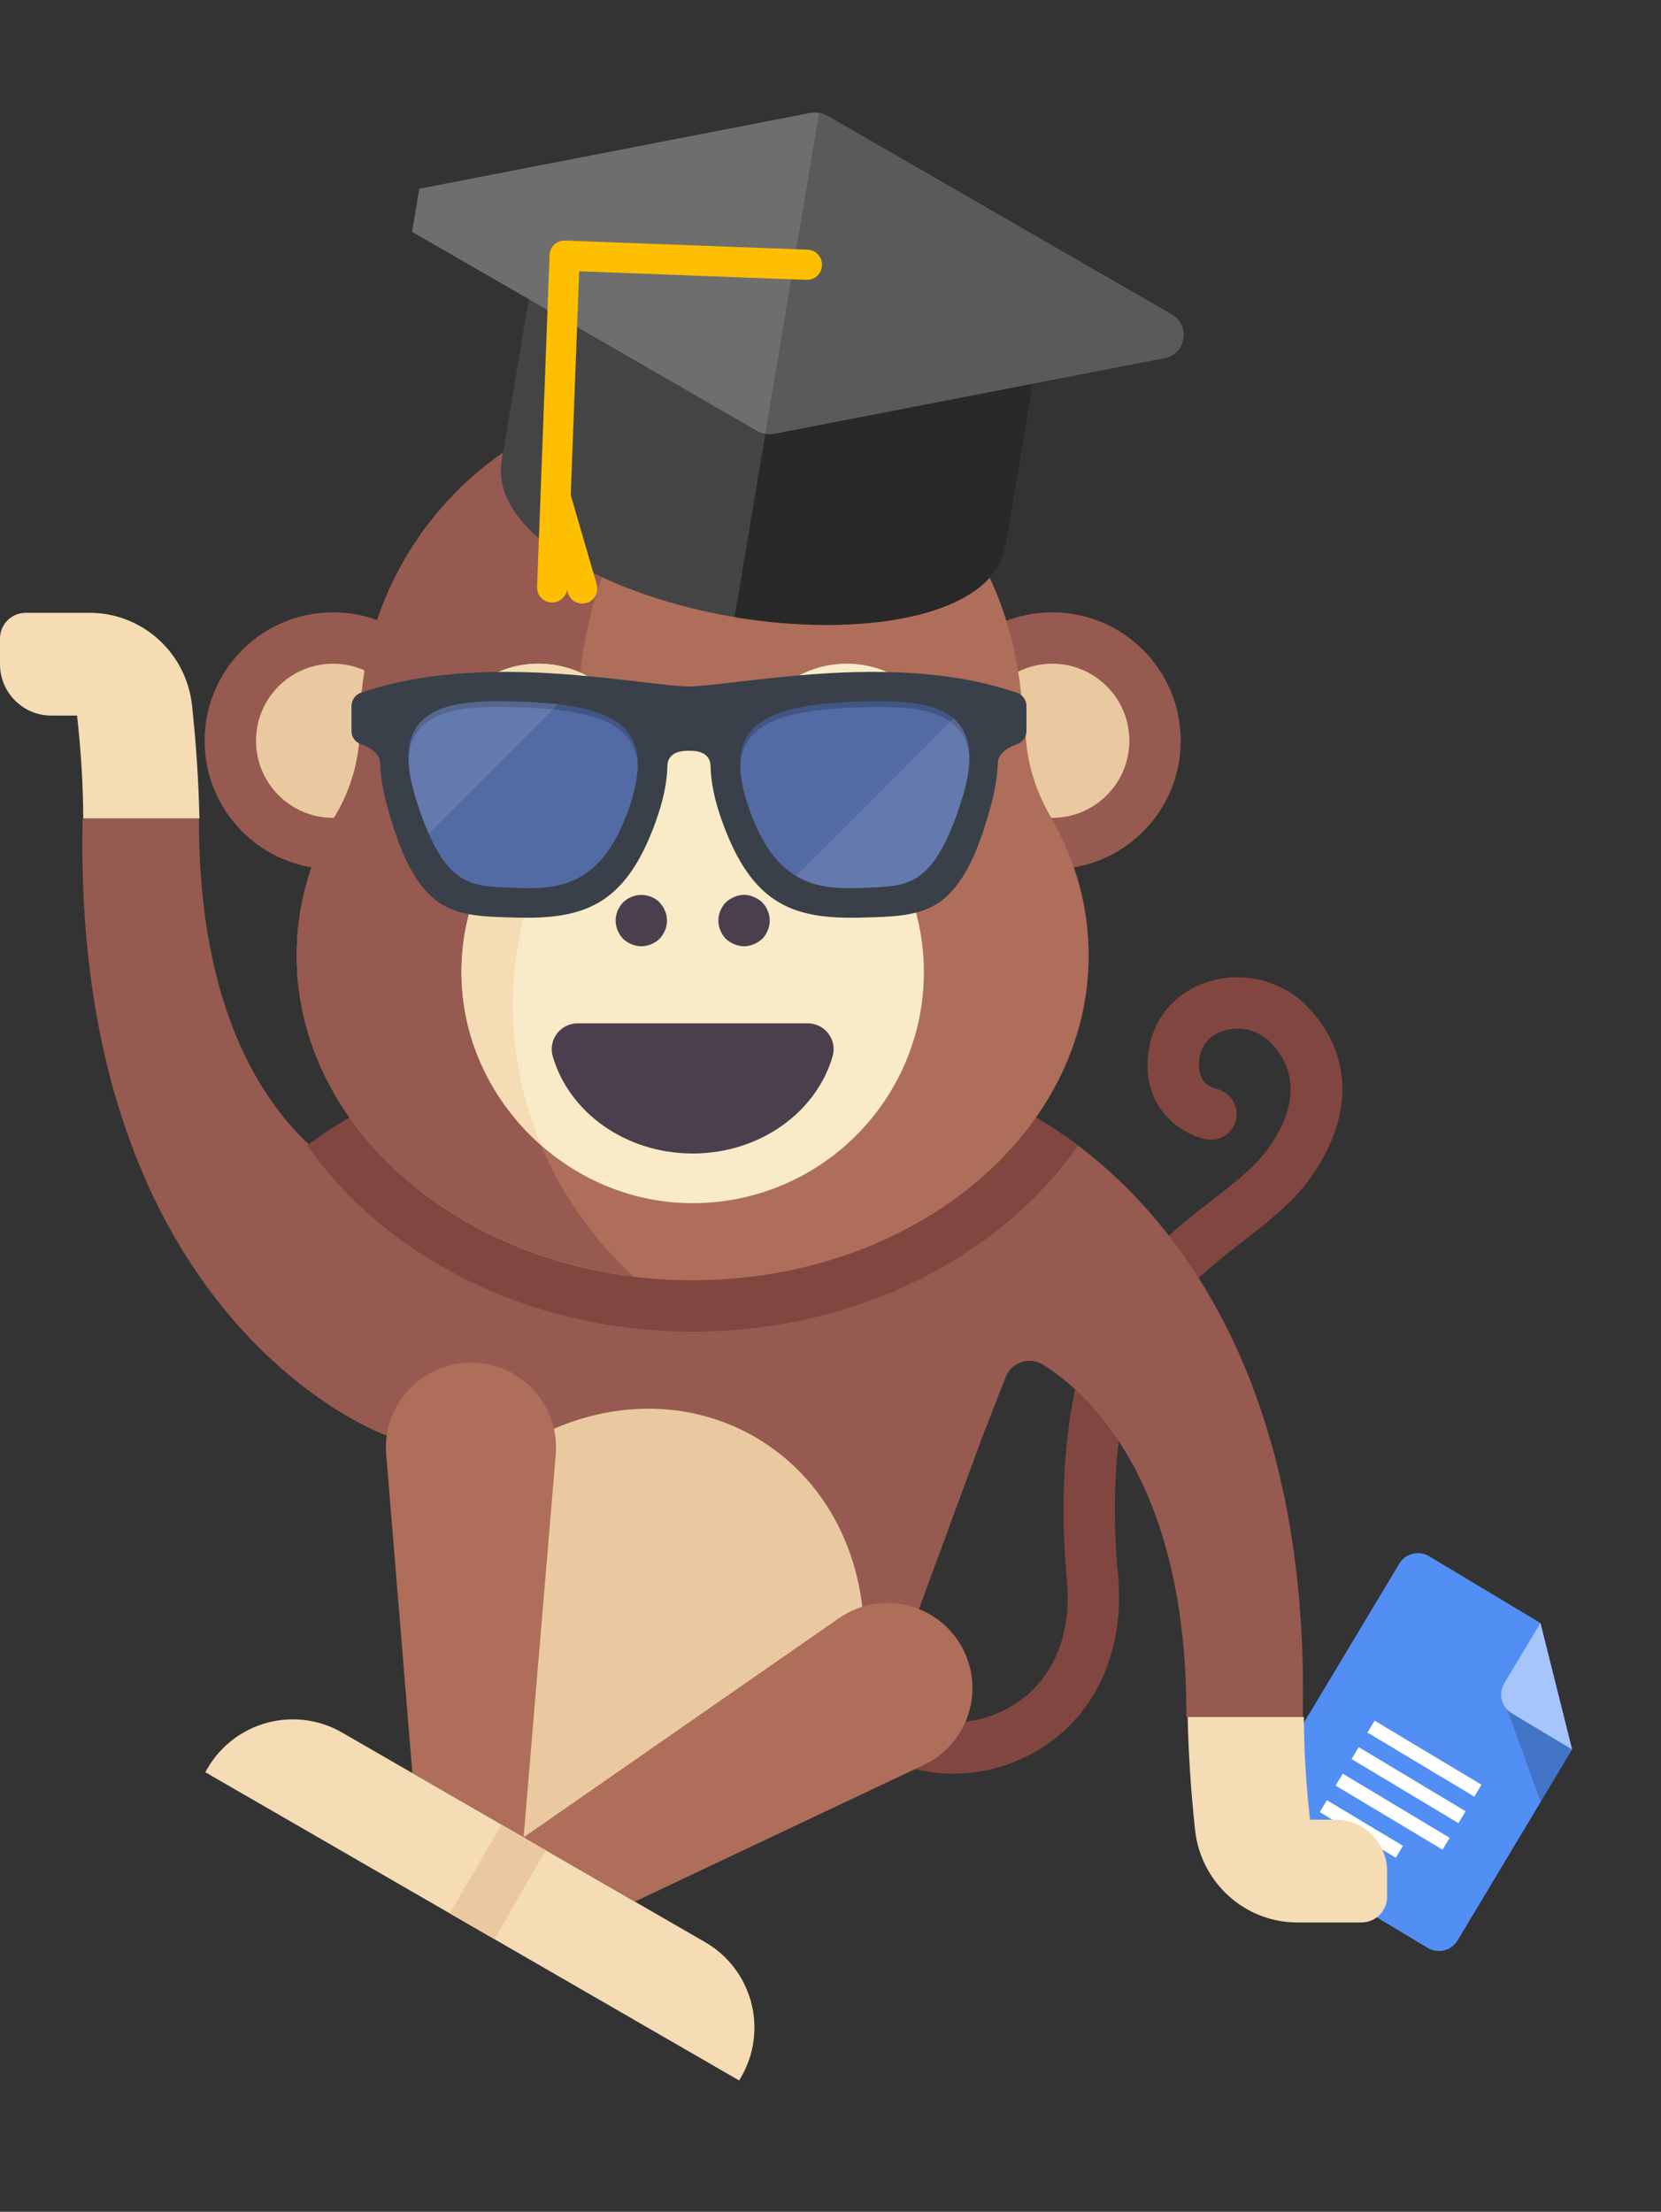 <svg width="534" height="711" viewBox="0 0 534 711" fill="none" xmlns="http://www.w3.org/2000/svg">
<rect x="0" y="0" width="534" height="711" fill="#333333" stroke="none"/>
<g clip-path="url(#clip0_13_2)">
<path d="M505.415 562.386L468.592 623.795C466.614 627.094 462.323 628.168 459.024 626.19L403.778 593.062C400.479 591.084 399.405 586.793 401.383 583.494L449.857 502.655C451.836 499.356 456.127 498.282 459.425 500.26L495.241 521.736L505.415 562.386Z" fill="#518FF5"/>
<path d="M441.922 553.121L476.288 573.728L473.995 577.552L439.629 556.945L441.922 553.121Z" fill="white"/>
<path d="M436.814 561.64L471.18 582.247L468.887 586.071L434.521 565.464L436.814 561.64Z" fill="white"/>
<path d="M431.695 570.177L466.061 590.784L463.767 594.608L429.402 574.001L431.695 570.177Z" fill="white"/>
<path d="M426.587 578.696L451.038 593.357L448.745 597.182L424.293 582.52L426.587 578.696Z" fill="white"/>
<path opacity="0.19" d="M484.041 548.263L495.329 579.206L505.35 562.495L497.242 547.825L484.041 548.263Z" fill="black"/>
<path d="M505.415 562.386L485.985 550.735C482.686 548.757 481.612 544.466 483.59 541.167L495.241 521.736L505.415 562.386Z" fill="#A6C5FA"/>
</g>
<path d="M306.566 570.169C294.743 570.169 283.09 566.137 273.663 558.278C270.159 555.359 269.687 550.153 272.607 546.649C275.526 543.149 280.728 542.673 284.236 545.593C295.192 554.726 310.615 556.218 323.526 549.416C337.671 541.964 344.768 526.795 342.986 507.803C339.841 474.255 344.155 446.077 349.829 433.029C360.527 408.428 376.797 395.803 389.869 385.662C396.986 380.138 403.131 375.372 407.373 369.662C413.05 362.029 420.7 347.347 408.163 334.807C404.429 331.077 398.643 329.718 393.417 331.339C390.977 332.097 386.736 334.17 385.752 339.512C384.381 346.798 387.966 349.274 391.212 350.072C395.583 351.145 398.369 355.544 397.373 359.931C396.381 364.318 392.127 367.116 387.728 366.217C378.518 364.31 366.071 354.822 369.514 336.491C371.349 326.531 378.449 318.697 388.51 315.568C399.53 312.128 411.82 315.112 419.841 323.128C435.18 338.467 435.474 359.543 420.631 379.515C415.042 387.035 407.732 392.705 399.994 398.709C387.208 408.628 373.986 418.886 364.974 439.616C361.619 447.33 356.143 471.193 359.43 506.261C361.829 531.866 351.285 553.459 331.22 564.027C323.4 568.145 314.941 570.169 306.566 570.169Z" fill="#824641"/>
<path d="M122.081 411.5C122.118 420 122.081 427.5 122.081 427.5C122.081 427.5 122.081 438 122.081 442.726L129.787 462.472L156.626 535.419H288.755L315.594 462.472L323.3 442.726C325.191 437.88 330.994 435.952 335.396 438.723C351.011 448.549 381.721 477.691 381.404 551.935H418.812C422.406 389.928 321.787 353.741 321.787 353.741H123.594C123.594 353.741 122.081 362 122.081 373.5C122.081 385 122.044 403 122.081 411.5Z" fill="#965A50"/>
<path d="M109.985 376.212C94.37 366.386 63.66 337.244 63.977 263H26.569C22.975 425.007 123.594 461.194 123.594 461.194L135 466C135 466 135 447 134.5 423.935V415.435V411.935V406.935V397.935V389.935V383.435V372.209H122.081C120.19 377.055 114.388 378.983 109.985 376.212Z" fill="#965A50"/>
<path d="M168.337 590.641L277.367 534.451C280.242 504.995 267.791 476.421 242.659 461.911C217.527 447.401 186.555 450.906 162.483 468.123L168.337 590.641Z" fill="#EBC9A0"/>
<path d="M123.594 353.742C123.594 353.742 112.968 357.575 98.765 368.218C123.782 403.957 169.897 428.064 222.691 428.064C275.485 428.064 321.6 403.957 346.617 368.218C332.414 357.575 321.787 353.742 321.787 353.742H123.594Z" fill="#824641"/>
<path d="M107.08 279.42C129.884 279.42 148.37 260.934 148.37 238.13C148.37 215.326 129.884 196.84 107.08 196.84C84.276 196.84 65.79 215.326 65.79 238.13C65.79 260.934 84.276 279.42 107.08 279.42Z" fill="#965A50"/>
<path d="M107.08 262.904C120.762 262.904 131.854 251.812 131.854 238.13C131.854 224.448 120.762 213.356 107.08 213.356C93.398 213.356 82.306 224.448 82.306 238.13C82.306 251.812 93.398 262.904 107.08 262.904Z" fill="#EBC9A0"/>
<path d="M338.3 279.42C361.104 279.42 379.59 260.934 379.59 238.13C379.59 215.326 361.104 196.84 338.3 196.84C315.496 196.84 297.01 215.326 297.01 238.13C297.01 260.934 315.496 279.42 338.3 279.42Z" fill="#965A50"/>
<path d="M338.3 262.904C351.982 262.904 363.074 251.812 363.074 238.13C363.074 224.448 351.982 213.356 338.3 213.356C324.618 213.356 313.526 224.448 313.526 238.13C313.526 251.812 324.618 262.904 338.3 262.904Z" fill="#EBC9A0"/>
<path d="M337.754 262.505C333.885 255.829 331.251 248.533 330.176 240.963L328.201 222.412C326.166 203.299 319.844 184.635 308.309 169.259C296.835 153.965 281.356 141.845 263.43 134.45V116.185L237.968 126.37L232.876 106C219.445 110.477 207.986 119.873 199.356 129.001C151.533 139.658 115.753 182.269 115.749 233.303C115.748 243.302 113.117 253.204 108.032 261.814C99.936 275.523 95.379 290.897 95.379 307.153C95.379 364.809 152.378 411.549 222.691 411.549C293.004 411.549 350.003 364.81 350.003 307.153C350.003 291.169 345.597 276.039 337.754 262.505Z" fill="#AF6E5A"/>
<path d="M164.884 323.256C164.884 304.363 169.441 286.497 177.537 270.564C182.622 260.558 185.254 249.05 185.254 237.43C185.254 155.548 237.968 126.37 237.968 126.37L232.876 106C219.445 110.477 207.986 119.873 199.356 129.001C151.533 139.658 115.753 182.269 115.749 233.303C115.748 243.302 113.117 253.204 108.032 261.814C99.936 275.524 95.379 290.897 95.379 307.153C95.379 359.462 142.347 402.659 203.557 410.244C179.737 388.197 164.884 357.4 164.884 323.256Z" fill="#965A50"/>
<path d="M305.271 254.645V247.864C305.271 230.923 293.16 215.628 276.341 213.602C263.901 212.103 252.646 217.529 245.877 226.53C240.389 233.828 232.155 238.173 223.024 238.129C222.913 238.128 222.802 238.128 222.691 238.128C222.58 238.128 222.469 238.128 222.358 238.129C213.226 238.173 204.992 233.828 199.504 226.53C192.735 217.529 181.481 212.104 169.041 213.602C152.221 215.628 140.11 230.923 140.11 247.864V254.645C140.11 262.82 143.086 270.293 148.009 276.055C151.751 280.435 152.915 286.315 151.305 291.847C149.047 299.609 148.012 307.888 148.477 316.486C150.549 354.793 182.994 386.087 221.351 386.762C263.011 387.495 297.013 353.944 297.013 312.451C297.013 305.252 295.967 298.305 294.042 291.73C292.437 286.246 293.643 280.414 297.358 276.072C302.29 270.308 305.271 262.829 305.271 254.645Z" fill="#FAEBC8"/>
<path d="M164.884 323.256C164.884 304.363 169.441 286.497 177.537 270.564C182.622 260.558 185.254 249.05 185.254 237.43C185.254 229.881 185.828 222.926 186.641 216.255C181.366 213.882 175.361 212.841 169.041 213.602C152.221 215.628 140.11 230.923 140.11 247.864V254.645C140.11 262.82 143.086 270.293 148.009 276.055C151.751 280.435 152.914 286.316 151.305 291.847C149.047 299.609 148.012 307.887 148.477 316.486C149.582 336.921 159.382 355.304 174.06 368.164C168.217 354.265 164.884 339.15 164.884 323.256Z" fill="#F5DCB4"/>
<path d="M206.175 304.194C205.098 304.194 204.026 303.944 203.034 303.533C201.961 303.118 201.135 302.541 200.312 301.799C198.824 300.23 197.917 298.081 197.917 295.936C197.917 293.787 198.824 291.642 200.312 290.073C201.135 289.327 201.961 288.75 203.034 288.335C206.09 287.016 209.724 287.758 212.038 290.073C212.369 290.484 212.699 290.896 213.026 291.311C213.357 291.807 213.607 292.303 213.772 292.795C214.018 293.291 214.183 293.787 214.268 294.283C214.349 294.86 214.433 295.44 214.433 295.936C214.433 298.081 213.522 300.23 212.038 301.799C210.469 303.282 208.32 304.194 206.175 304.194Z" fill="#4B3F4E"/>
<path d="M239.207 304.194C238.13 304.194 237.058 303.944 236.066 303.533C235.078 303.118 234.167 302.541 233.344 301.799C231.856 300.23 230.949 298.081 230.949 295.936C230.949 293.787 231.856 291.642 233.344 290.073C234.167 289.327 235.078 288.75 236.066 288.335C238.05 287.428 240.36 287.428 242.344 288.335C243.336 288.75 244.243 289.327 245.07 290.073C245.401 290.484 245.731 290.896 246.058 291.311C246.389 291.807 246.639 292.303 246.804 292.795C247.05 293.291 247.215 293.787 247.3 294.283C247.381 294.86 247.465 295.44 247.465 295.936C247.465 298.081 246.554 300.23 245.07 301.799C244.243 302.541 243.336 303.118 242.344 303.533C241.352 303.944 240.279 304.194 239.207 304.194Z" fill="#4B3F4E"/>
<path d="M185.684 328.968C180.198 328.968 176.169 334.243 177.69 339.514C182.884 357.517 201.063 370.809 222.691 370.809C244.319 370.809 262.498 357.517 267.692 339.514C269.213 334.243 265.184 328.968 259.698 328.968H185.684Z" fill="#4B3F4E"/>
<path d="M173.142 271.161C164.02 271.161 156.626 263.766 156.626 254.645V246.387C156.626 237.265 164.021 229.871 173.142 229.871C182.264 229.871 189.658 237.266 189.658 246.387V254.645C189.658 263.767 182.264 271.161 173.142 271.161Z" fill="#4B3F4E"/>
<path d="M178.663 467.644C180.06 450.995 166.33 436.996 149.657 438.072C134.402 439.056 122.917 452.358 124.167 467.594L132.577 569.995L168.336 590.64L178.663 467.644Z" fill="#AF6E5A"/>
<path d="M226.673 624.322L110 556.961C94.822 548.198 75.412 553.398 66.648 568.577L66 569.699L237.641 668.796L238.289 667.674C247.052 652.494 241.852 633.085 226.673 624.322Z" fill="#F5DCB4"/>
<path d="M309.805 530.532C302.4 515.555 283.412 510.664 269.693 520.199L168.337 590.64L204.095 611.285L296.982 567.368C310.804 560.834 316.581 544.236 309.805 530.532Z" fill="#AF6E5A"/>
<path d="M173.14 254.648C177.701 254.648 181.398 250.951 181.398 246.39C181.398 241.829 177.701 238.132 173.14 238.132C168.579 238.132 164.882 241.829 164.882 246.39C164.882 250.951 168.579 254.648 173.14 254.648Z" fill="white"/>
<path d="M272.239 271.161C263.117 271.161 255.723 263.766 255.723 254.645V246.387C255.723 237.265 263.118 229.871 272.239 229.871C281.361 229.871 288.755 237.266 288.755 246.387V254.645C288.755 263.767 281.361 271.161 272.239 271.161Z" fill="#4B3F4E"/>
<path d="M272.24 254.648C276.801 254.648 280.498 250.951 280.498 246.39C280.498 241.829 276.801 238.132 272.24 238.132C267.679 238.132 263.982 241.829 263.982 246.39C263.982 250.951 267.679 254.648 272.24 254.648Z" fill="white"/>
<path d="M61.733 226.742C59.912 209.887 45.783 197.001 28.83 197.001L8.258 197C3.697 197 2.28882e-05 200.698 2.28882e-05 205.258V213.516C2.28882e-05 222.638 7.394 230.032 16.516 230.032H24.774C26.113 241.952 26.714 252.907 26.765 263.064H64.119C63.86 251.586 63.112 239.517 61.733 226.742Z" fill="#F5DCB4"/>
<path d="M175.484 594.77L161.181 586.512L144.666 615.117L158.969 623.375L175.484 594.77Z" fill="#EBC9A0"/>
<path d="M384.206 588.258C386.027 605.113 400.156 617.999 417.109 617.999L437.68 618C442.241 618 445.938 614.302 445.938 609.742V601.484C445.938 592.362 438.544 584.968 429.422 584.968H421.164C419.825 573.048 419.224 562.093 419.173 551.936H381.82C382.079 563.414 382.826 575.483 384.206 588.258Z" fill="#F5DCB4"/>
<g clip-path="url(#clip1_13_2)">
<path d="M221.5 241.339C223.994 241.339 228.452 241.687 228.452 246.524C228.577 251.626 229.783 257.364 232.077 263.801C241.949 291.511 255.61 295.714 278.305 294.935C286.483 294.654 296.373 294.791 303.287 289.063C309.631 283.809 314.161 274.963 318.435 259.486C319.895 254.199 320.682 249.411 320.794 245.09H320.794C321.061 241.887 324.458 240.095 327.049 239.186C328.82 238.566 330 236.89 330 235.013V227.003C330 225.005 328.714 223.233 326.812 222.618C318.312 219.872 302.784 215.317 274.5 216.063C251.528 216.67 229.27 220.662 221.5 220.662C213.73 220.662 191.473 216.67 168.501 216.063C140.217 215.317 124.689 219.872 116.188 222.618C114.286 223.232 113 225.004 113 227.003V235.013C113 236.89 114.18 238.565 115.951 239.186C118.542 240.094 121.939 241.887 122.206 245.089C122.318 249.411 123.105 254.199 124.565 259.486C128.84 274.963 133.37 283.808 139.713 289.063C146.627 294.79 156.517 294.653 164.696 294.934C187.39 295.714 201.051 291.51 210.924 263.8C213.217 257.364 214.423 251.626 214.549 246.524C214.548 241.687 219.007 241.339 221.5 241.339Z" fill="#394049"/>
<path d="M168.153 225.599C146.482 224.809 123.761 225.338 133.762 256.945C142.805 285.523 151.11 284.792 165.109 285.401C179.109 286.01 193.148 285.259 201.934 260.597C211.281 234.364 199.463 226.739 168.153 225.599Z" fill="#536BA5"/>
<path opacity="0.2" d="M168.153 225.599C149.799 224.93 130.696 225.21 131.353 244.513C131.952 227.034 150.402 226.791 168.153 227.438C191.977 228.306 204.513 232.93 205.029 246.648C205.582 231.499 193.012 226.504 168.153 225.599Z" fill="black"/>
<path d="M274.847 225.599C296.518 224.809 319.239 225.338 309.237 256.945C300.195 285.523 291.89 284.792 277.89 285.401C263.891 286.01 249.852 285.259 241.065 260.597C231.719 234.364 243.537 226.739 274.847 225.599Z" fill="#536BA5"/>
<path opacity="0.2" d="M274.847 225.599C293.201 224.93 312.304 225.21 311.647 244.513C311.049 227.034 292.598 226.791 274.847 227.438C251.022 228.306 238.487 232.93 237.971 246.648C237.418 231.499 249.988 226.504 274.847 225.599Z" fill="black"/>
<path opacity="0.1" d="M168.153 225.599C146.482 224.809 123.761 225.338 133.762 256.945C135.128 261.259 136.476 264.901 137.829 267.985L179.41 226.405C175.991 226.008 172.24 225.747 168.153 225.599Z" fill="white"/>
<path opacity="0.1" d="M306.595 230.983L255.962 281.616C262.723 285.66 270.312 285.731 277.89 285.402C291.889 284.793 300.194 285.523 309.237 256.946C313.559 243.288 311.768 235.436 306.595 230.983Z" fill="white"/>
</g>
<g clip-path="url(#clip2_13_2)">
<path d="M332.965 117.943L323.39 175.119C319.391 198.992 275.515 204.974 236.171 198.385C196.826 191.796 157.293 171.844 161.292 147.971L170.867 90.795C171.534 86.816 175.342 83.97 179.469 84.661L326.831 109.341C330.958 110.032 333.632 113.963 332.965 117.943Z" fill="#444444"/>
<path d="M332.965 117.943L323.39 175.119C319.391 198.992 275.515 204.974 236.171 198.385L253.15 97.001L326.831 109.341C330.958 110.032 333.632 113.963 332.965 117.943Z" fill="#292929"/>
<path d="M380.429 108.924C379.911 112.019 377.527 114.498 374.553 115.059L248.769 139.441C247.836 139.589 246.927 139.589 246.043 139.44C245.158 139.292 244.298 138.996 243.465 138.553L132.488 74.519L134.808 60.667L260.593 36.285C261.524 36.139 262.434 36.139 263.318 36.287C264.203 36.435 265.063 36.731 265.896 37.173L376.873 101.207C379.501 102.709 380.947 105.829 380.429 108.924Z" fill="#6E6E6E"/>
<path d="M380.429 108.924C379.911 112.019 377.527 114.498 374.553 115.059L248.769 139.441C247.836 139.589 246.927 139.589 246.043 139.44L263.318 36.287C264.203 36.435 265.063 36.731 265.896 37.173L376.873 101.207C379.501 102.709 380.947 105.829 380.429 108.924Z" fill="#5A5A5A"/>
<path d="M264.269 85.295C264.167 88.009 261.954 90.062 259.239 89.96L186.199 87.207L183.488 159.148L191.825 187.814C192.604 190.366 191.139 193.128 188.59 193.808C185.939 194.583 183.276 193.122 182.596 190.572L182.337 189.69C181.862 192.002 179.756 193.767 177.332 193.676C174.617 193.573 172.565 191.36 172.667 188.645L176.686 81.994C176.788 79.279 179.001 77.227 181.717 77.329L259.604 80.264C262.32 80.367 264.372 82.579 264.269 85.295Z" fill="#FDBF00"/>
</g>
<defs>
<clipPath id="clip0_13_2">
<rect width="108.208" height="108.208" fill="white" transform="translate(440.648 489) rotate(30.948)"/>
</clipPath>
<clipPath id="clip1_13_2">
<rect width="217" height="217" fill="white" transform="translate(113 147)"/>
</clipPath>
<clipPath id="clip2_13_2">
<rect width="255" height="255" fill="white" transform="translate(140.12) rotate(9.507)"/>
</clipPath>
</defs>
</svg>
